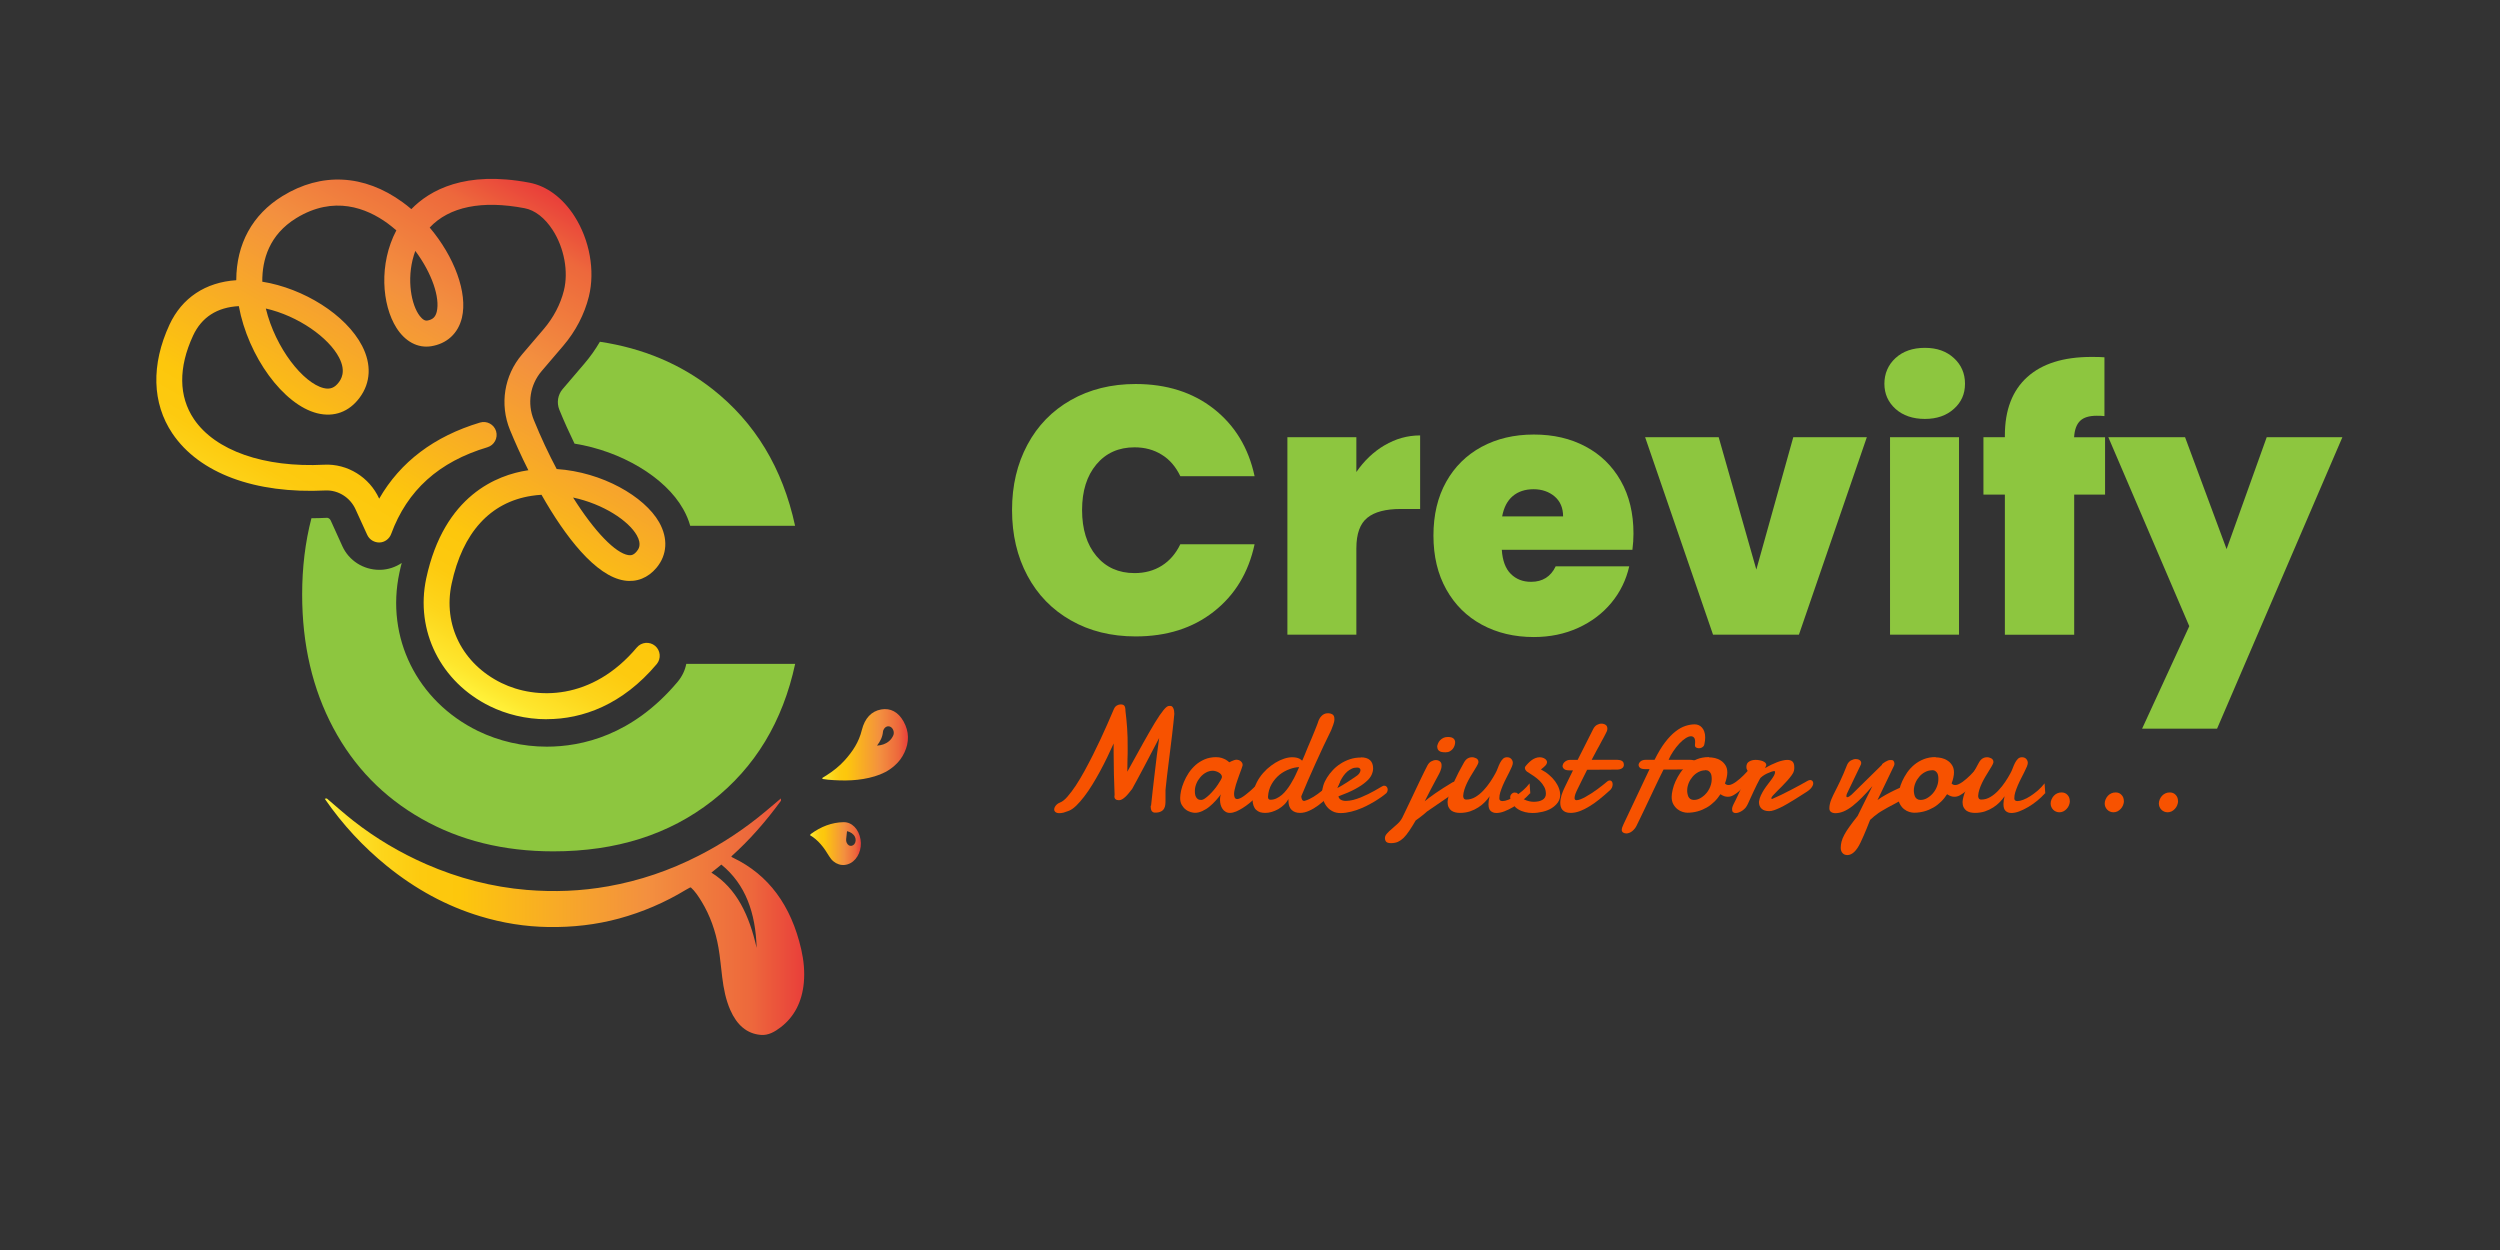 <?xml version="1.0" encoding="UTF-8"?>
<svg id="Design" xmlns="http://www.w3.org/2000/svg" xmlns:xlink="http://www.w3.org/1999/xlink" viewBox="0 0 283.46 141.73">
  <rect x="0" y="0" width="283.46" height="141.73" fill="#333333" stroke="none"/>
  <defs>
    <style>
      .cls-1 {
        fill: #8dc63f;
      }

      .cls-1, .cls-2, .cls-3, .cls-4, .cls-5, .cls-6 {
        stroke-width: 0px;
      }

      .cls-2 {
        fill: #f75200;
      }

      .cls-3 {
        fill: url(#Orange_Yellow);
      }

      .cls-4 {
        fill: url(#Orange_Yellow-2);
      }

      .cls-5 {
        fill: url(#Orange_Yellow-4);
      }

      .cls-6 {
        fill: url(#Orange_Yellow-3);
      }
    </style>
    <linearGradient id="Orange_Yellow" data-name="Orange, Yellow" x1="36.83" y1="103.95" x2="91.19" y2="103.95" gradientUnits="userSpaceOnUse">
      <stop offset="0" stop-color="#fff33b"/>
      <stop offset=".04" stop-color="#fee62d"/>
      <stop offset=".12" stop-color="#fdd51b"/>
      <stop offset=".2" stop-color="#fdca0f"/>
      <stop offset=".28" stop-color="#fdc70c"/>
      <stop offset=".67" stop-color="#f3903f"/>
      <stop offset=".89" stop-color="#ed683c"/>
      <stop offset="1" stop-color="#e93e3a"/>
    </linearGradient>
    <linearGradient id="Orange_Yellow-2" data-name="Orange, Yellow" x1="93.25" y1="84.45" x2="102.95" y2="84.45" xlink:href="#Orange_Yellow"/>
    <linearGradient id="Orange_Yellow-3" data-name="Orange, Yellow" x1="91.85" y1="95.65" x2="97.61" y2="95.65" xlink:href="#Orange_Yellow"/>
    <linearGradient id="Orange_Yellow-4" data-name="Orange, Yellow" x1="38.59" y1="70.33" x2="65.61" y2="23.53" xlink:href="#Orange_Yellow"/>
  </defs>
  <g>
    <g>
      <path class="cls-3" d="m36.83,90.58c2.03,2.94,4.38,5.45,7,7.58,3.27,2.66,6.81,4.58,10.62,5.73,2.54.77,5.11,1.18,7.73,1.22,2.71.04,5.39-.25,8.03-.97,2.63-.72,5.15-1.79,7.56-3.25.15-.09.3-.17.45-.25.03-.01.06-.01.11-.02.48.43.86,1.01,1.22,1.6.95,1.56,1.58,3.32,1.91,5.21.2,1.11.28,2.26.43,3.39.16,1.28.4,2.53.91,3.69.74,1.69,1.86,2.69,3.45,2.83.86.08,1.6-.35,2.3-.89,1.51-1.17,2.39-2.86,2.59-5.02.12-1.27-.01-2.54-.29-3.78-1.15-5.02-3.73-8.47-7.7-10.38-.06-.03-.11-.06-.17-.09-.01,0-.02-.02-.06-.08,2.07-1.85,3.93-3.98,5.63-6.31,0-.09,0-.17-.01-.26-.6.5-1.19,1-1.79,1.51-2.37,1.98-4.88,3.63-7.53,4.98-3.3,1.69-6.72,2.84-10.25,3.47-3.07.55-6.15.67-9.25.41-3.92-.33-7.73-1.31-11.43-2.93-2.89-1.27-5.64-2.88-8.22-4.9-1.02-.8-1.99-1.67-2.98-2.51-.02-.02-.06-.02-.09-.03-.06.01-.11.02-.17.04Zm48.95,16.85c-.82-3.6-2.22-6.69-5.12-8.49.2-.16.38-.3.55-.44.19-.15.37-.3.58-.47,2.76,2.25,3.88,5.5,4,9.4Z"/>
      <path class="cls-4" d="m93.25,88.32c.22.03.44.07.66.09,1.77.15,3.54.14,5.28-.39.8-.24,1.56-.6,2.23-1.2.46-.4.85-.89,1.13-1.5.56-1.19.53-2.38-.09-3.5-.6-1.08-1.48-1.57-2.55-1.38-1.12.2-1.86,1.01-2.19,2.33-.34,1.4-1.07,2.46-1.93,3.42-.62.69-1.32,1.24-2.06,1.71-.16.1-.32.2-.48.3,0,.04,0,.07,0,.11Zm6.19-3.78c.36-.47.63-.97.68-1.61,0-.07.04-.14.07-.2.16-.34.5-.47.79-.31.29.16.46.62.3.97-.11.25-.28.48-.47.64-.4.34-.87.48-1.37.51Z"/>
      <path class="cls-6" d="m91.85,94.7c.92.54,1.58,1.4,2.16,2.38.56.95,1.57,1.25,2.43.78.84-.46,1.32-1.59,1.13-2.69-.2-1.16-.97-1.97-1.93-1.95-1.33.03-2.56.5-3.7,1.34-.04.03-.06.08-.1.14Zm4.19-.46c.4.08.75.34.9.65.13.28.1.6-.07.82-.16.2-.42.26-.63.13-.2-.12-.33-.4-.3-.69.03-.31.07-.61.1-.92Z"/>
    </g>
    <g>
      <path class="cls-1" d="m77.81,75.28c-.14.73-.47,1.42-.98,2.03-5.11,6.08-10.88,7.35-14.83,7.35-2.73,0-5.42-.62-7.81-1.78-6.91-3.38-10.48-10.6-8.9-17.96.08-.37.16-.73.26-1.09-.7.47-1.52.75-2.4.78-.02,0-.11,0-.14,0-1.81,0-3.45-1.05-4.19-2.68l-1.32-2.91c-.09-.2-.28-.31-.41-.31-.6.03-1.2.05-1.78.05-.7,2.7-1.05,5.59-1.05,8.65,0,5.68,1.18,10.72,3.53,15.13,2.35,4.41,5.69,7.84,10.02,10.3,4.33,2.46,9.3,3.69,14.93,3.69,7.14,0,13.14-1.91,18.01-5.72,4.87-3.81,8-8.99,9.41-15.54h-12.35Zm2.94-31.19c-3.62-2.83-7.86-4.61-12.73-5.34-.51.87-1.1,1.71-1.77,2.49l-2.46,2.88c-.55.65-.69,1.54-.37,2.34.54,1.32,1.12,2.61,1.72,3.84,5.27.84,10.27,3.79,12.31,7.4.36.63.63,1.27.81,1.92h11.89c-1.41-6.54-4.54-11.72-9.41-15.54Z"/>
      <path class="cls-5" d="m62,81.55c-2.4,0-4.63-.58-6.44-1.47-5.6-2.74-8.5-8.57-7.23-14.51,2.03-9.43,8.07-11.72,11.49-12.24.03,0,.06,0,.09-.01-.83-1.64-1.53-3.22-2.09-4.58-1.18-2.9-.66-6.17,1.37-8.55l2.46-2.88c1.11-1.3,1.9-2.81,2.29-4.38.53-2.14.03-4.82-1.26-6.83-.89-1.38-2.02-2.27-3.19-2.49-4.86-.93-8.55-.17-10.77,2.19,2.77,3.27,4.34,7.39,3.65,10.25-.43,1.76-1.7,2.93-3.5,3.21-1.51.23-2.93-.53-3.92-2.09-1.65-2.61-2.01-7.26-.01-11.05-.32-.28-.66-.55-1.01-.81-2.36-1.71-6.07-3.2-10.35-.57-3.05,1.88-3.86,4.7-3.84,7.2,4.67.75,9.49,3.74,11.32,7.28,1.08,2.09.98,4.18-.29,5.88-1.19,1.6-2.89,2.23-4.79,1.76-3.85-.95-7.85-6.45-8.9-12.15-2.47.13-4.22,1.26-5.19,3.35-1.67,3.61-1.64,6.88.1,9.46,2.42,3.58,7.95,5.52,14.78,5.17,2.62-.13,5.12,1.41,6.22,3.84v.02c2.4-4.18,6.24-7.08,11.44-8.64.77-.23,1.59.21,1.82.98.23.78-.21,1.59-.98,1.82-5.51,1.65-9.09,4.87-10.92,9.84-.21.56-.73.94-1.32.96-.59.01-1.14-.32-1.39-.86l-1.33-2.91c-.61-1.34-1.97-2.19-3.4-2.13-7.99.4-14.32-1.95-17.36-6.46-2.31-3.43-2.43-7.81-.33-12.34,1.41-3.04,4.08-4.81,7.57-5.04.01-4.11,1.82-7.44,5.24-9.54,4.42-2.72,9.25-2.47,13.61.69.34.25.68.51,1,.79,2.08-2.14,6.08-4.39,13.38-3,1.97.37,3.78,1.72,5.11,3.79,1.73,2.7,2.36,6.2,1.64,9.12-.5,2.01-1.5,3.94-2.9,5.58l-2.46,2.88c-1.31,1.54-1.65,3.66-.88,5.54.82,2.02,1.7,3.88,2.59,5.56,5.15.34,9.95,3.1,11.62,6.04,1.02,1.81.92,3.68-.29,5.14-.96,1.16-2.26,1.68-3.66,1.46-3.26-.5-6.71-4.99-9.39-9.72-.38.02-.76.06-1.13.12-4.68.72-7.82,4.16-9.06,9.96-1,4.67,1.22,9.09,5.65,11.26,3.91,1.91,10.27,2.01,15.35-4.03.52-.62,1.45-.7,2.07-.18.62.52.7,1.45.18,2.07-3.87,4.6-8.4,6.24-12.45,6.24Zm2.97-25.15c2.47,3.93,4.84,6.32,6.27,6.54.32.05.61,0,.96-.43.18-.22.61-.74,0-1.82-.93-1.64-3.79-3.55-7.23-4.28Zm-34.83-21.42c1.1,4.52,4.25,8.45,6.55,9.02.73.18,1.25-.02,1.73-.66.21-.29.87-1.17.03-2.79-1.18-2.28-4.64-4.73-8.31-5.57Zm16.95-6.53c-1.01,2.72-.57,5.71.34,7.14.16.25.57.82.99.76.63-.1.95-.39,1.1-1,.39-1.61-.56-4.4-2.43-6.9Z"/>
    </g>
  </g>
  <g>
    <g>
      <path class="cls-2" d="m130.51,91.37c.05-.48.11-1.04.18-1.67.07-.63.15-1.29.23-1.98.08-.69.17-1.38.25-2.08.09-.7.17-1.35.26-1.96-.3.57-.59,1.14-.9,1.72s-.59,1.12-.86,1.64c-.27.52-.52.99-.75,1.4s-.41.76-.55,1.01c-.13.17-.26.34-.39.49-.13.16-.25.29-.38.41-.13.12-.25.21-.37.28-.12.07-.24.1-.36.1-.16,0-.28-.03-.37-.1-.09-.07-.14-.17-.14-.3,0-.03,0-.05,0-.08s0-.05.02-.08c-.03-.79-.06-1.59-.08-2.4-.02-.81-.03-1.6-.03-2.38v-.55c0-.18,0-.37,0-.54-.22.5-.47,1.03-.73,1.57-.26.54-.54,1.08-.82,1.6-.29.53-.58,1.04-.88,1.52-.3.49-.6.93-.91,1.33s-.6.74-.89,1.02c-.29.28-.57.48-.84.59-.23.09-.44.16-.61.21-.17.04-.33.06-.46.06-.2,0-.35-.04-.45-.12-.1-.08-.15-.18-.15-.3,0-.14.06-.29.18-.44.12-.15.28-.27.49-.35.26-.1.54-.32.84-.67s.62-.76.94-1.25c.32-.49.65-1.04.98-1.64.33-.6.65-1.22.96-1.83.31-.62.6-1.23.88-1.82.27-.59.52-1.13.73-1.61s.39-.88.52-1.2.22-.52.26-.6c.08-.17.19-.3.33-.38.14-.08.28-.12.43-.12.2,0,.34.05.42.16.08.11.12.3.12.58.04.35.08.68.11.99.03.31.06.63.08.96.02.33.04.68.05,1.06,0,.38.01.81.01,1.3,0,.35,0,.74-.02,1.16-.01.42-.02.9-.02,1.42.67-1.22,1.26-2.29,1.78-3.22.52-.93.97-1.71,1.35-2.34.38-.63.71-1.1.97-1.42.26-.32.47-.48.63-.48h.06s.03,0,.05,0c.02,0,.03,0,.05,0,.13,0,.24.08.32.25.08.17.12.38.12.65-.02.27-.06.61-.1,1.02-.04.41-.1.86-.15,1.34-.06.49-.12,1-.19,1.55-.07.54-.13,1.08-.2,1.61-.07.53-.13,1.05-.19,1.55-.06.5-.11.96-.15,1.37-.01.07-.02.15-.02.22v.23c0,.15,0,.29,0,.44,0,.15,0,.29,0,.44,0,.17,0,.34-.02.51-.02.17-.06.32-.14.46s-.19.25-.36.33c-.16.09-.38.13-.67.13-.15,0-.27-.06-.36-.17-.09-.11-.13-.32-.13-.62Z"/>
      <path class="cls-2" d="m143.32,89.55c-.1.09-.23.23-.4.39-.17.17-.36.35-.57.54-.22.2-.44.39-.69.59s-.49.38-.75.54c-.25.16-.5.29-.75.4-.25.1-.48.16-.7.16-.2,0-.36-.04-.5-.13-.14-.08-.26-.19-.35-.33-.09-.13-.16-.29-.21-.46-.04-.17-.07-.35-.07-.52,0-.12,0-.23.02-.35.02-.11.04-.22.08-.32-.17.23-.37.48-.59.72-.22.25-.46.47-.71.68s-.52.37-.8.5-.56.2-.84.2c-.14,0-.31-.03-.51-.09-.19-.06-.38-.15-.55-.29-.17-.13-.32-.31-.44-.52-.12-.21-.18-.47-.18-.78,0-.23.04-.5.1-.82.07-.32.18-.65.32-.99s.32-.68.54-1.02c.22-.33.48-.63.78-.9s.65-.48,1.03-.65c.38-.16.82-.25,1.29-.25.25,0,.46.03.65.09.18.06.34.13.47.2.15.09.27.19.39.29.09-.05.19-.1.29-.14.08-.04.17-.07.26-.1.09-.03.17-.05.24-.05.21,0,.39.06.52.18.13.12.2.25.2.38,0,.04,0,.07,0,.09-.03.11-.07.24-.13.4s-.12.34-.2.54c-.07.2-.15.41-.22.62-.08.21-.14.43-.21.63-.06.21-.11.4-.15.58s-.06.34-.06.46c0,.17.03.31.08.42.06.11.15.16.29.16.08,0,.18-.03.3-.08.11-.05.24-.12.37-.21.13-.09.27-.19.41-.31s.28-.23.42-.35c.31-.28.65-.6,1-.96.09-.07.18-.11.26-.11.11,0,.21.05.28.16.08.11.11.23.11.37,0,.16-.05.29-.16.39Zm-5.81-2.16c-.26,0-.52.07-.76.2-.25.13-.46.31-.65.53s-.34.46-.45.73c-.11.27-.17.54-.17.82,0,.11,0,.23.02.35.01.12.05.23.1.33.05.1.12.18.21.25.09.07.22.1.37.1.12,0,.27-.05.43-.16.16-.11.33-.25.51-.42.18-.17.35-.36.52-.56.17-.2.32-.4.45-.6s.24-.37.33-.53.13-.27.13-.34c0-.11-.04-.2-.11-.29-.07-.09-.16-.16-.27-.22-.11-.06-.22-.11-.34-.14-.12-.03-.22-.05-.31-.05Z"/>
      <path class="cls-2" d="m147.55,90.26s0,.03,0,.04,0,.03,0,.04c0,.1.03.21.08.31.05.11.13.16.24.16.04,0,.08,0,.1-.02.32-.09.64-.25.97-.45.33-.21.64-.43.94-.68.3-.25.58-.5.83-.75.25-.26.46-.49.63-.69.08-.09.17-.14.26-.14.08,0,.16.04.22.12.06.08.1.18.1.32,0,.11-.03.23-.09.38-.06.15-.16.3-.29.47-.33.36-.67.71-1.01,1.05-.35.33-.7.63-1.05.89-.35.26-.7.47-1.05.62-.35.16-.69.24-1.03.24-.41,0-.73-.12-.96-.35-.24-.23-.35-.58-.35-1.04v-.09s0-.06,0-.09c-.13.23-.29.45-.49.64-.2.19-.42.36-.66.5s-.49.24-.75.32c-.26.08-.51.11-.75.11-.21,0-.4-.03-.57-.08-.17-.06-.32-.15-.45-.27s-.22-.28-.29-.47c-.07-.19-.11-.42-.11-.69,0-.47.07-.92.22-1.34.15-.42.34-.81.58-1.16s.52-.67.83-.96c.31-.28.63-.52.96-.72.33-.2.66-.35.99-.46.33-.11.63-.16.91-.16.32,0,.59.05.82.16.11.06.21.13.31.23.02-.05.04-.1.07-.14.06-.13.11-.25.15-.35s.08-.17.09-.21c.02-.05.06-.17.14-.35.08-.18.17-.4.27-.65.1-.25.21-.52.34-.8.12-.28.23-.55.33-.8.1-.25.19-.47.26-.65.07-.18.12-.3.13-.35.04-.14.09-.28.16-.41.07-.13.15-.25.24-.34.09-.1.2-.18.32-.24.12-.06.26-.09.42-.09.21,0,.39.05.53.14.14.09.21.27.21.53,0,.11-.01.21-.04.33-.03.11-.06.22-.1.33s-.08.21-.12.31-.08.2-.11.29c-.28.56-.57,1.17-.88,1.82-.31.66-.61,1.32-.91,1.98-.3.67-.59,1.31-.86,1.94-.27.63-.51,1.2-.72,1.71Zm-.25-3.28c-.33.01-.69.08-1.06.22-.42.15-.81.36-1.17.65-.35.29-.65.64-.89,1.06-.24.42-.38.9-.41,1.44,0,.22.09.33.28.33.24,0,.46-.05.67-.15.21-.1.42-.23.61-.39.19-.16.37-.35.54-.57.17-.21.32-.43.46-.66.14-.23.27-.46.39-.68s.21-.44.3-.63c.03-.06.07-.15.12-.26.04-.11.1-.23.16-.36Z"/>
      <path class="cls-2" d="m154.31,85.87c.46,0,.81.11,1.04.33.23.22.34.53.34.93,0,.23-.06.48-.18.74-.12.26-.33.52-.64.78-.3.27-.71.54-1.21.81-.51.28-1.14.55-1.9.83.03.16.11.29.26.38s.34.14.58.14c.26,0,.53-.04.83-.11.29-.08.58-.17.87-.29.29-.12.57-.25.84-.38s.52-.27.74-.39.41-.23.55-.32c.15-.09.25-.14.3-.17.05-.03.1-.05.14-.06.04,0,.08,0,.11,0,.07,0,.12.02.17.05.04.03.08.07.11.11s.05.09.06.13c.01.05.02.09.02.12,0,.05,0,.11-.02.18-.01.07-.05.15-.12.24-.03.03-.12.1-.28.23s-.36.27-.62.44c-.25.17-.54.35-.88.53-.33.19-.68.36-1.06.52-.37.16-.76.29-1.16.39-.4.1-.8.16-1.19.16-.33,0-.63-.06-.89-.19-.26-.13-.48-.3-.66-.52s-.32-.47-.41-.75c-.1-.29-.14-.58-.14-.9,0-.24.05-.5.14-.79.09-.29.23-.58.41-.87s.4-.57.66-.85.55-.52.88-.73c.32-.21.68-.38,1.07-.51.39-.13.8-.19,1.24-.19Zm-.3,1.16s-.05,0-.08,0h-.08c-.21,0-.41.04-.59.13s-.35.19-.51.33c-.15.14-.29.29-.41.46s-.23.34-.32.52c-.09.17-.17.33-.24.49-.06.16-.11.29-.15.39.2-.1.4-.21.61-.34.21-.13.41-.25.59-.37.18-.12.34-.22.48-.32.14-.09.23-.16.29-.19.25-.16.42-.3.52-.44.09-.14.14-.26.14-.36,0-.08-.03-.15-.08-.2s-.11-.08-.18-.09Z"/>
      <path class="cls-2" d="m161.48,90.9c.33-.28.76-.61,1.29-.97.52-.36,1.16-.77,1.91-1.22.08-.05.16-.08.24-.08.12,0,.23.05.31.15s.12.22.12.37-.06.3-.17.47c-.11.17-.3.32-.56.46l-2.83,1.94c-.12.11-.23.21-.33.29-.1.08-.2.16-.29.23s-.2.15-.3.23c-.1.08-.22.16-.35.25-.27.47-.52.87-.74,1.19-.22.33-.43.59-.64.8-.21.2-.43.35-.65.45-.22.09-.48.14-.76.14-.26,0-.45-.05-.55-.15-.1-.1-.15-.25-.15-.43,0-.17.08-.35.24-.52.16-.18.35-.36.57-.54.22-.19.44-.39.66-.59.22-.21.39-.44.51-.68.15-.31.31-.65.48-1s.34-.72.52-1.09c.17-.37.35-.74.52-1.1s.34-.71.5-1.05c.16-.33.31-.64.45-.93.14-.28.27-.53.37-.73.11-.21.26-.37.43-.46s.35-.15.52-.15c.18,0,.33.05.46.15.13.1.19.24.19.43,0,.12,0,.24-.03.34s-.06.21-.11.34-.13.28-.22.45c-.09.18-.21.4-.36.67-.15.27-.32.59-.52.98-.2.38-.44.85-.71,1.39Zm1.47-6.18c0-.13.03-.26.09-.4.05-.14.13-.26.23-.37.1-.11.22-.2.37-.28.15-.07.32-.11.51-.11.31,0,.52.06.65.17.12.11.19.26.19.43,0,.11-.02.23-.06.36s-.11.26-.19.37-.2.21-.34.29c-.14.08-.31.12-.5.12-.35,0-.59-.05-.72-.16-.14-.11-.21-.25-.21-.43Z"/>
      <path class="cls-2" d="m173.47,89.96c-.25.28-.53.55-.86.82-.33.27-.66.5-1.01.71-.35.21-.69.37-1.02.5-.33.13-.64.19-.91.19s-.49-.08-.65-.23c-.17-.15-.25-.41-.25-.77,0-.26.04-.56.13-.9-.15.22-.33.44-.54.66s-.47.43-.75.61c-.28.18-.59.33-.94.45-.35.11-.72.17-1.13.17-.18,0-.36-.02-.53-.06-.17-.04-.32-.11-.45-.2-.13-.1-.23-.22-.31-.38-.08-.16-.12-.36-.12-.6,0,0,.01-.09.03-.26s.09-.42.21-.78.31-.81.56-1.38c.25-.56.61-1.25,1.06-2.05.12-.21.25-.36.41-.46.15-.09.32-.14.5-.14.08,0,.16,0,.24.03.08.02.16.05.24.09.07.04.13.09.18.16.04.06.07.14.07.22,0,.06,0,.11-.02.16-.03.09-.09.22-.18.37-.09.15-.2.33-.32.53s-.25.41-.39.64c-.14.23-.26.47-.38.71-.12.25-.22.5-.3.75-.08.25-.13.5-.14.74,0,.1.03.19.08.28.06.08.15.12.28.12.36,0,.71-.1,1.04-.3.33-.2.63-.45.91-.75s.53-.62.76-.96c.23-.34.42-.66.57-.94.11-.19.2-.39.28-.61s.17-.42.26-.6c.1-.18.2-.34.33-.46.12-.12.28-.18.46-.18.2,0,.36.06.48.19s.18.28.18.46c0,.1-.04.24-.11.42-.08.18-.17.38-.28.6-.12.23-.24.47-.37.73-.13.26-.26.52-.37.78s-.21.53-.29.78-.11.49-.11.71c0,.2.12.3.37.3.17,0,.39-.05.65-.15.26-.1.53-.24.81-.42.28-.18.56-.4.85-.64.28-.25.53-.51.75-.8l.08,1.14Z"/>
      <path class="cls-2" d="m174.73,87.25c.34.18.65.38.91.61.27.23.5.47.68.72s.33.51.43.78c.1.26.15.52.15.77,0,.32-.09.6-.27.86-.18.25-.42.47-.71.65-.29.18-.63.31-1.01.4s-.76.14-1.14.14c-.29,0-.57-.03-.85-.1s-.52-.16-.75-.3c-.23-.13-.42-.31-.58-.51-.16-.21-.28-.46-.34-.75-.01-.04-.02-.08-.02-.11,0-.15.05-.28.16-.39.11-.11.22-.16.35-.16.06,0,.13.01.21.03.08.02.13.07.17.15.07.13.17.25.31.36.13.11.28.2.44.27.16.08.33.13.52.18.18.04.36.06.53.06s.35-.02.51-.05c.17-.03.31-.09.44-.16.13-.07.23-.16.3-.28.07-.11.11-.25.11-.41,0-.29-.06-.55-.19-.79-.13-.24-.29-.46-.5-.67-.2-.2-.44-.39-.7-.57-.26-.18-.52-.34-.78-.51-.03-.02-.07-.07-.13-.15-.06-.08-.08-.16-.08-.25,0-.07.02-.12.05-.16.09-.12.19-.24.31-.36.12-.12.24-.24.38-.34.13-.1.28-.19.44-.25.16-.06.32-.1.49-.1.12,0,.24.02.34.05s.2.08.27.13c.07.05.13.11.17.18.04.06.06.12.06.18,0,.08-.02.15-.06.23-.04.07-.09.14-.16.21s-.14.13-.22.2-.16.13-.24.19Z"/>
      <path class="cls-2" d="m179.94,87.31c-.21.4-.4.79-.59,1.18s-.36.74-.52,1.06c-.07.13-.13.29-.2.46-.06.18-.1.33-.1.47,0,.08.02.14.05.18.04.04.1.07.18.07.12,0,.27-.04.44-.1.18-.07.37-.16.58-.28s.42-.25.65-.39c.23-.15.45-.3.67-.46.22-.16.43-.32.63-.48s.38-.31.54-.44c.09-.06.17-.09.25-.09.1,0,.17.04.24.12.06.08.09.19.09.32s-.03.26-.09.39c-.06.13-.17.26-.34.39-.36.33-.73.64-1.1.94s-.74.56-1.11.78c-.37.23-.73.41-1.08.54-.36.13-.7.2-1.04.2-.22,0-.41-.03-.56-.09-.15-.06-.27-.14-.36-.24-.09-.1-.16-.22-.2-.36s-.06-.28-.06-.44c0-.28.05-.57.14-.87.1-.3.2-.57.32-.81.17-.35.33-.69.5-1.03s.33-.67.48-.98h-.36c-.31,0-.53-.05-.64-.15s-.18-.21-.18-.34c0-.06.02-.12.05-.21s.09-.16.16-.23c.07-.07.16-.13.26-.18.1-.05.21-.08.34-.08h.9l1.77-3.51c.11-.21.25-.36.42-.46.16-.09.34-.14.51-.14.17,0,.32.04.46.13.14.09.21.24.21.44,0,.11-.02.21-.07.32-.05.11-.11.24-.19.38-.05.09-.11.21-.18.34-.07.13-.15.27-.23.42-.08.15-.17.3-.25.47-.09.16-.17.32-.26.47-.19.36-.39.73-.6,1.13h2.73c.13,0,.26,0,.37.02.11.01.21.04.29.08s.14.1.19.17c.04.07.07.17.07.29,0,.06,0,.12-.03.18-.02.06-.06.12-.11.17-.05.05-.13.09-.22.13s-.21.06-.36.07l-3.49.02Z"/>
      <path class="cls-2" d="m191.67,87.21c-.29.01-.57.02-.83.03s-.51,0-.76.01c-.25,0-.49,0-.73,0h-.73c-.15.29-.31.62-.49.99s-.37.77-.57,1.19c-.2.41-.4.83-.59,1.25s-.39.82-.57,1.2-.34.72-.49,1.02c-.15.3-.26.55-.35.72-.06.13-.14.25-.23.36-.09.11-.19.2-.29.28-.11.08-.21.14-.33.18-.11.04-.21.06-.31.06-.13,0-.25-.03-.36-.1s-.16-.17-.16-.32c0-.07.02-.16.05-.26.03-.1.08-.21.14-.34l2.96-6.27h-.44c-.31,0-.52-.05-.63-.14-.11-.1-.17-.21-.17-.34s.07-.26.21-.39c.14-.12.34-.19.61-.19h.99c.4-.8.79-1.46,1.19-1.98s.79-.93,1.18-1.23c.38-.3.76-.51,1.13-.63.37-.12.72-.18,1.05-.18.16,0,.31.03.45.09.14.06.27.15.38.28.11.12.2.28.26.46.07.19.1.41.1.66s-.03.51-.1.8c-.02.08-.05.14-.1.2-.05.05-.11.1-.17.13-.06.03-.12.06-.18.07-.06.01-.12.02-.16.02-.11,0-.22-.03-.31-.08-.09-.05-.14-.13-.14-.25,0-.07,0-.14.01-.2,0-.06.01-.12.01-.18,0-.24-.04-.4-.13-.5s-.2-.15-.35-.15c-.17,0-.38.08-.61.23-.23.15-.47.35-.7.6-.24.25-.46.54-.68.86s-.4.65-.54.98h1.95c.17,0,.33,0,.49,0,.15,0,.28.02.4.05.11.03.2.07.27.14.06.06.1.16.1.28,0,.06-.01.12-.03.18s-.06.12-.11.17c-.05.05-.13.1-.22.13-.09.04-.22.06-.37.07Z"/>
      <path class="cls-2" d="m193.77,85.87c.21,0,.44.03.68.08.24.06.47.15.67.29.21.13.38.31.52.53.14.22.21.49.21.82,0,.17-.02.36-.07.57-.04.21-.11.44-.2.67.06.07.12.11.19.14.07.03.15.04.23.04.12,0,.25-.03.39-.1.14-.07.29-.15.44-.26.15-.11.3-.23.45-.36.15-.13.29-.27.43-.4.13-.13.25-.26.36-.38.11-.12.2-.22.27-.31.04-.04.09-.06.14-.06.08,0,.15.04.21.12s.09.19.09.34-.04.31-.13.5c-.09.19-.25.39-.48.59-.13.15-.29.31-.46.5-.17.19-.36.37-.55.54-.2.17-.4.31-.61.43-.21.12-.42.18-.64.18-.15,0-.29-.02-.42-.07s-.28-.12-.42-.22c-.2.31-.43.6-.69.85s-.54.48-.86.66c-.32.18-.66.33-1.02.43-.37.1-.76.16-1.17.16-.16,0-.34-.03-.54-.09-.21-.06-.4-.16-.59-.31s-.34-.33-.47-.56c-.13-.23-.19-.51-.19-.84,0-.22.04-.49.11-.8.07-.31.18-.64.33-.97.15-.33.34-.66.56-.99.23-.33.5-.62.81-.88.31-.26.67-.47,1.07-.63.4-.16.85-.24,1.34-.24Zm-.44,1.47c-.26,0-.51.07-.76.2s-.46.3-.65.52-.34.46-.45.73c-.11.27-.17.55-.17.83,0,.11,0,.22.03.35s.05.24.1.35c.05.11.13.2.23.27.1.07.24.11.4.11.26,0,.51-.07.75-.21s.46-.32.65-.54.34-.47.45-.75c.11-.28.17-.56.17-.85,0-.11,0-.23-.02-.35-.01-.12-.05-.23-.1-.33-.05-.1-.13-.18-.23-.25s-.24-.1-.41-.1Z"/>
      <path class="cls-2" d="m200.16,87.08c.22-.13.44-.26.67-.37.23-.11.46-.21.67-.29s.43-.15.62-.19c.2-.05.38-.07.53-.07.25,0,.45.06.58.18s.21.32.21.61c0,.06,0,.13,0,.2,0,.07-.02.14-.03.22-.03.15-.11.32-.25.51s-.3.4-.49.61c-.19.21-.39.43-.6.64l-.59.59c-.18.18-.33.34-.45.47-.12.13-.18.23-.18.28,0,.04,0,.08,0,.09s.03.03.08.03c.3-.13.64-.28,1.01-.46.37-.18.74-.37,1.11-.56.37-.19.72-.38,1.05-.56.33-.18.61-.34.84-.47.05-.03.1-.05.15-.07.05-.02.1-.03.15-.03.1,0,.18.03.25.1.07.07.1.16.1.27,0,.13-.05.28-.16.44-.11.16-.29.34-.55.51-.2.12-.42.26-.66.42s-.5.31-.76.48c-.27.17-.53.33-.8.48-.27.16-.53.3-.78.42-.25.12-.49.22-.71.3s-.41.11-.57.11c-.38,0-.67-.09-.87-.28-.19-.18-.29-.42-.29-.71,0-.04,0-.08,0-.1.04-.25.11-.48.22-.71.11-.23.23-.45.36-.65s.27-.4.42-.59.28-.36.4-.53c.12-.16.22-.32.3-.46s.12-.27.12-.39c0-.03,0-.06-.02-.08-.01-.03-.04-.04-.08-.04-.07,0-.18.03-.33.08-.15.05-.32.12-.49.2-.17.08-.34.18-.49.29-.16.11-.27.22-.33.35-.09.16-.19.35-.31.59s-.24.49-.36.75-.25.52-.36.78-.22.48-.3.66c-.07.16-.16.31-.26.44-.11.13-.23.24-.36.33-.13.09-.26.16-.39.21-.13.05-.26.08-.37.08-.13,0-.23-.03-.31-.1-.08-.07-.11-.18-.11-.33,0-.06,0-.14.03-.23s.06-.19.12-.31c.1-.19.2-.4.31-.62.1-.22.22-.48.36-.77.13-.29.29-.62.46-.99.18-.37.38-.8.62-1.29-.08-.07-.14-.15-.2-.25s-.08-.22-.08-.36c0-.13.03-.25.08-.35s.13-.18.23-.24.21-.11.33-.14c.13-.03.26-.05.4-.05s.29.01.44.04c.14.03.27.06.39.11.11.05.21.11.28.18.07.07.11.16.11.25,0,.02,0,.04-.02.07-.01.03-.02.06-.04.09s-.03.06-.04.09c-.01.03-.02.05-.02.07,0,.01,0,.02,0,.02h.02Z"/>
      <path class="cls-2" d="m213.38,86.65c.16-.12.29-.22.4-.28.11-.06.2-.11.28-.14.08-.03.15-.05.21-.05s.13,0,.2,0c.12,0,.2.04.25.13.05.09.08.18.08.27,0,.08-.01.15-.04.22l-1.88,3.91c.27-.2.58-.4.93-.59.35-.19.68-.37,1-.52.32-.15.6-.28.83-.37.23-.1.36-.14.4-.14.14,0,.26.05.37.16s.16.24.16.4c0,.14-.05.3-.16.46-.11.16-.3.32-.57.47-.39.22-.73.4-1.02.56-.29.15-.55.29-.77.41-.22.12-.42.24-.59.34-.17.1-.34.2-.49.31-.15.11-.3.22-.45.34-.15.12-.31.26-.48.42-.13.33-.26.66-.38.96-.12.31-.24.58-.34.81-.1.23-.19.42-.26.57-.07.15-.1.22-.11.24-.45.94-.95,1.41-1.49,1.41-.22,0-.41-.07-.54-.22-.14-.15-.21-.35-.21-.6,0-.23.03-.47.09-.7.06-.23.16-.49.31-.77.15-.28.34-.59.59-.93s.55-.75.92-1.21l1.68-3.39c-.84.99-1.6,1.75-2.28,2.28s-1.32.79-1.91.79c-.19,0-.35-.04-.49-.13-.13-.09-.2-.23-.2-.43,0-.28.07-.6.2-.95.08-.19.16-.36.23-.52s.16-.32.24-.48.17-.33.26-.52c.09-.18.19-.39.3-.62.11-.23.23-.5.36-.8s.28-.66.44-1.07c.11-.22.26-.38.44-.47s.35-.15.52-.15.32.04.44.12.18.19.18.32c0,.07-.01.13-.03.18l-1.53,3.19c-.08.16-.12.29-.12.39,0,.08.03.13.1.13.06,0,.14-.03.23-.09s.18-.13.27-.21l3.46-3.4Z"/>
      <path class="cls-2" d="m219.47,85.87c.21,0,.44.03.68.08.24.06.47.15.67.29.21.13.38.31.52.53.14.22.21.49.21.82,0,.17-.02.36-.07.57-.04.21-.11.44-.2.67.06.07.12.11.19.14.07.03.15.04.23.04.12,0,.25-.03.39-.1.14-.07.29-.15.44-.26.15-.11.3-.23.45-.36.15-.13.29-.27.43-.4.13-.13.25-.26.36-.38.11-.12.2-.22.27-.31.04-.04.09-.06.14-.06.08,0,.15.04.21.12s.09.19.09.34-.04.31-.13.5c-.09.19-.25.39-.48.59-.13.15-.29.31-.46.5-.17.19-.36.37-.55.54-.2.17-.4.31-.61.43-.21.12-.42.18-.64.18-.15,0-.29-.02-.42-.07s-.28-.12-.42-.22c-.2.31-.43.6-.69.85s-.54.48-.86.66c-.32.18-.66.33-1.02.43-.37.1-.76.16-1.17.16-.16,0-.34-.03-.54-.09-.21-.06-.4-.16-.59-.31s-.34-.33-.47-.56c-.13-.23-.19-.51-.19-.84,0-.22.04-.49.11-.8.07-.31.18-.64.33-.97.15-.33.34-.66.56-.99.23-.33.5-.62.81-.88.31-.26.67-.47,1.07-.63.4-.16.85-.24,1.34-.24Zm-.44,1.47c-.26,0-.51.07-.76.2s-.46.3-.65.52-.34.46-.45.73c-.11.27-.17.55-.17.83,0,.11,0,.22.03.35s.05.24.1.35c.05.11.13.2.23.27.1.07.24.11.4.11.26,0,.51-.07.75-.21s.46-.32.65-.54.34-.47.45-.75c.11-.28.17-.56.17-.85,0-.11,0-.23-.02-.35-.01-.12-.05-.23-.1-.33-.05-.1-.13-.18-.23-.25s-.24-.1-.41-.1Z"/>
      <path class="cls-2" d="m231.86,89.96c-.25.28-.53.55-.86.82-.33.27-.66.5-1.01.71-.35.21-.69.37-1.02.5-.33.13-.64.19-.91.19s-.49-.08-.65-.23c-.17-.15-.25-.41-.25-.77,0-.26.04-.56.13-.9-.15.22-.33.44-.54.66s-.47.43-.75.61c-.28.18-.59.33-.94.45-.35.11-.72.17-1.13.17-.18,0-.36-.02-.53-.06-.17-.04-.32-.11-.45-.2-.13-.1-.23-.22-.31-.38-.08-.16-.12-.36-.12-.6,0,0,.01-.09.03-.26s.09-.42.21-.78.31-.81.56-1.38c.25-.56.61-1.25,1.06-2.05.12-.21.25-.36.41-.46.15-.09.32-.14.5-.14.08,0,.16,0,.24.03.08.02.16.05.24.09.07.04.13.09.18.16.04.06.07.14.07.22,0,.06,0,.11-.02.16-.03.09-.09.22-.18.37-.09.15-.2.33-.32.53s-.25.41-.39.64c-.14.23-.26.47-.38.71-.12.25-.22.5-.3.75-.08.25-.13.5-.14.74,0,.1.03.19.08.28.06.08.15.12.28.12.36,0,.71-.1,1.04-.3.33-.2.63-.45.91-.75s.53-.62.76-.96c.23-.34.42-.66.57-.94.11-.19.2-.39.28-.61s.17-.42.26-.6c.1-.18.2-.34.33-.46.12-.12.28-.18.46-.18.2,0,.36.06.48.19s.18.28.18.46c0,.1-.04.24-.11.42-.08.18-.17.38-.28.6-.12.23-.24.47-.37.73-.13.26-.26.52-.37.78s-.21.53-.29.78-.11.49-.11.71c0,.2.12.3.37.3.17,0,.39-.05.65-.15.26-.1.53-.24.81-.42.28-.18.56-.4.85-.64.28-.25.53-.51.75-.8l.08,1.14Z"/>
      <path class="cls-2" d="m234.69,90.8c0,.17-.03.34-.1.5-.06.16-.15.29-.26.41-.11.12-.24.22-.38.29-.15.07-.3.1-.46.1-.13,0-.26-.03-.38-.08-.12-.05-.22-.12-.31-.21-.09-.09-.15-.19-.21-.31-.05-.12-.08-.25-.08-.38,0-.17.03-.33.1-.48.06-.15.15-.29.26-.41.11-.12.24-.21.39-.28.15-.07.31-.1.49-.1.27,0,.5.09.67.28.17.18.26.41.26.69Z"/>
      <path class="cls-2" d="m240.82,90.8c0,.17-.03.34-.1.5-.06.16-.15.29-.26.41-.11.12-.24.22-.38.29-.15.07-.3.1-.46.1-.13,0-.26-.03-.38-.08-.12-.05-.22-.12-.31-.21-.09-.09-.15-.19-.21-.31-.05-.12-.08-.25-.08-.38,0-.17.03-.33.1-.48.06-.15.15-.29.26-.41.11-.12.24-.21.39-.28.15-.07.31-.1.49-.1.27,0,.5.09.67.28.17.18.26.41.26.69Z"/>
      <path class="cls-2" d="m246.96,90.8c0,.17-.03.34-.1.5-.06.16-.15.29-.26.41-.11.12-.24.22-.38.29-.15.07-.3.1-.46.1-.13,0-.26-.03-.38-.08-.12-.05-.22-.12-.31-.21-.09-.09-.15-.19-.21-.31-.05-.12-.08-.25-.08-.38,0-.17.03-.33.1-.48.06-.15.15-.29.26-.41.11-.12.24-.21.39-.28.15-.07.31-.1.49-.1.27,0,.5.09.67.28.17.18.26.41.26.69Z"/>
    </g>
    <g>
      <path class="cls-1" d="m116.49,50.43c1.16-2.17,2.8-3.86,4.93-5.07,2.13-1.21,4.58-1.82,7.34-1.82,3.51,0,6.47.94,8.86,2.81,2.39,1.88,3.94,4.42,4.63,7.64h-8.42c-.51-1.06-1.2-1.88-2.1-2.43-.89-.56-1.92-.84-3.09-.84-1.81,0-3.25.65-4.33,1.94s-1.62,3.01-1.62,5.17.54,3.92,1.62,5.21c1.08,1.29,2.52,1.94,4.33,1.94,1.17,0,2.2-.28,3.09-.84.89-.56,1.59-1.37,2.1-2.43h8.42c-.69,3.22-2.24,5.77-4.63,7.64-2.39,1.88-5.35,2.81-8.86,2.81-2.77,0-5.22-.61-7.34-1.82-2.13-1.21-3.77-2.9-4.93-5.07-1.16-2.17-1.74-4.65-1.74-7.44s.58-5.23,1.74-7.4Z"/>
      <path class="cls-1" d="m156.99,50.49c1.25-.74,2.59-1.12,4.03-1.12v8.34h-2.2c-1.7,0-2.97.33-3.79,1-.83.67-1.24,1.82-1.24,3.47v9.78h-7.82v-22.39h7.82v3.95c.88-1.28,1.94-2.29,3.19-3.03Z"/>
      <path class="cls-1" d="m185.09,62.34h-14.81c.08,1.22.42,2.14,1.02,2.73.6.6,1.36.9,2.3.9,1.3,0,2.24-.59,2.79-1.76h8.34c-.35,1.54-1.02,2.92-2.02,4.13-1,1.21-2.26,2.16-3.77,2.85-1.52.69-3.19,1.04-5.03,1.04-2.21,0-4.17-.47-5.89-1.4-1.72-.93-3.06-2.26-4.03-3.99-.97-1.73-1.46-3.76-1.46-6.11s.48-4.37,1.44-6.09c.96-1.72,2.3-3.04,4.01-3.97,1.72-.93,3.69-1.4,5.93-1.4s4.16.45,5.87,1.36c1.7.9,3.03,2.2,3.99,3.89.96,1.69,1.44,3.68,1.44,5.97,0,.61-.04,1.22-.12,1.84Zm-7.86-3.79c0-.96-.32-1.71-.96-2.26-.64-.54-1.44-.82-2.39-.82s-1.74.26-2.36.78c-.61.52-1.01,1.28-1.2,2.3h6.91Z"/>
      <path class="cls-1" d="m199.14,64.58l4.19-15.01h8.34l-7.7,22.39h-9.74l-7.7-22.39h8.34l4.27,15.01Z"/>
      <path class="cls-1" d="m214.92,46.36c-.84-.76-1.26-1.71-1.26-2.85s.42-2.14,1.26-2.91c.84-.77,1.95-1.16,3.33-1.16s2.45.39,3.29,1.16c.84.77,1.26,1.74,1.26,2.91s-.42,2.1-1.26,2.85c-.84.76-1.94,1.14-3.29,1.14s-2.49-.38-3.33-1.14Zm7.2,3.21v22.39h-7.82v-22.39h7.82Z"/>
      <path class="cls-1" d="m238.69,56.08h-3.51v15.89h-7.86v-15.89h-2.43v-6.51h2.43v-.2c0-2.87.84-5.08,2.53-6.61,1.69-1.53,4.12-2.29,7.28-2.29.64,0,1.13.01,1.48.04v6.67c-.21-.03-.51-.04-.88-.04-.85,0-1.48.19-1.88.58-.4.39-.63,1-.68,1.86h3.51v6.51Z"/>
      <path class="cls-1" d="m265.59,49.57l-14.21,33.05h-8.5l5.35-11.62-9.18-21.43h8.7l4.71,12.69,4.55-12.69h8.58Z"/>
    </g>
  </g>
</svg>